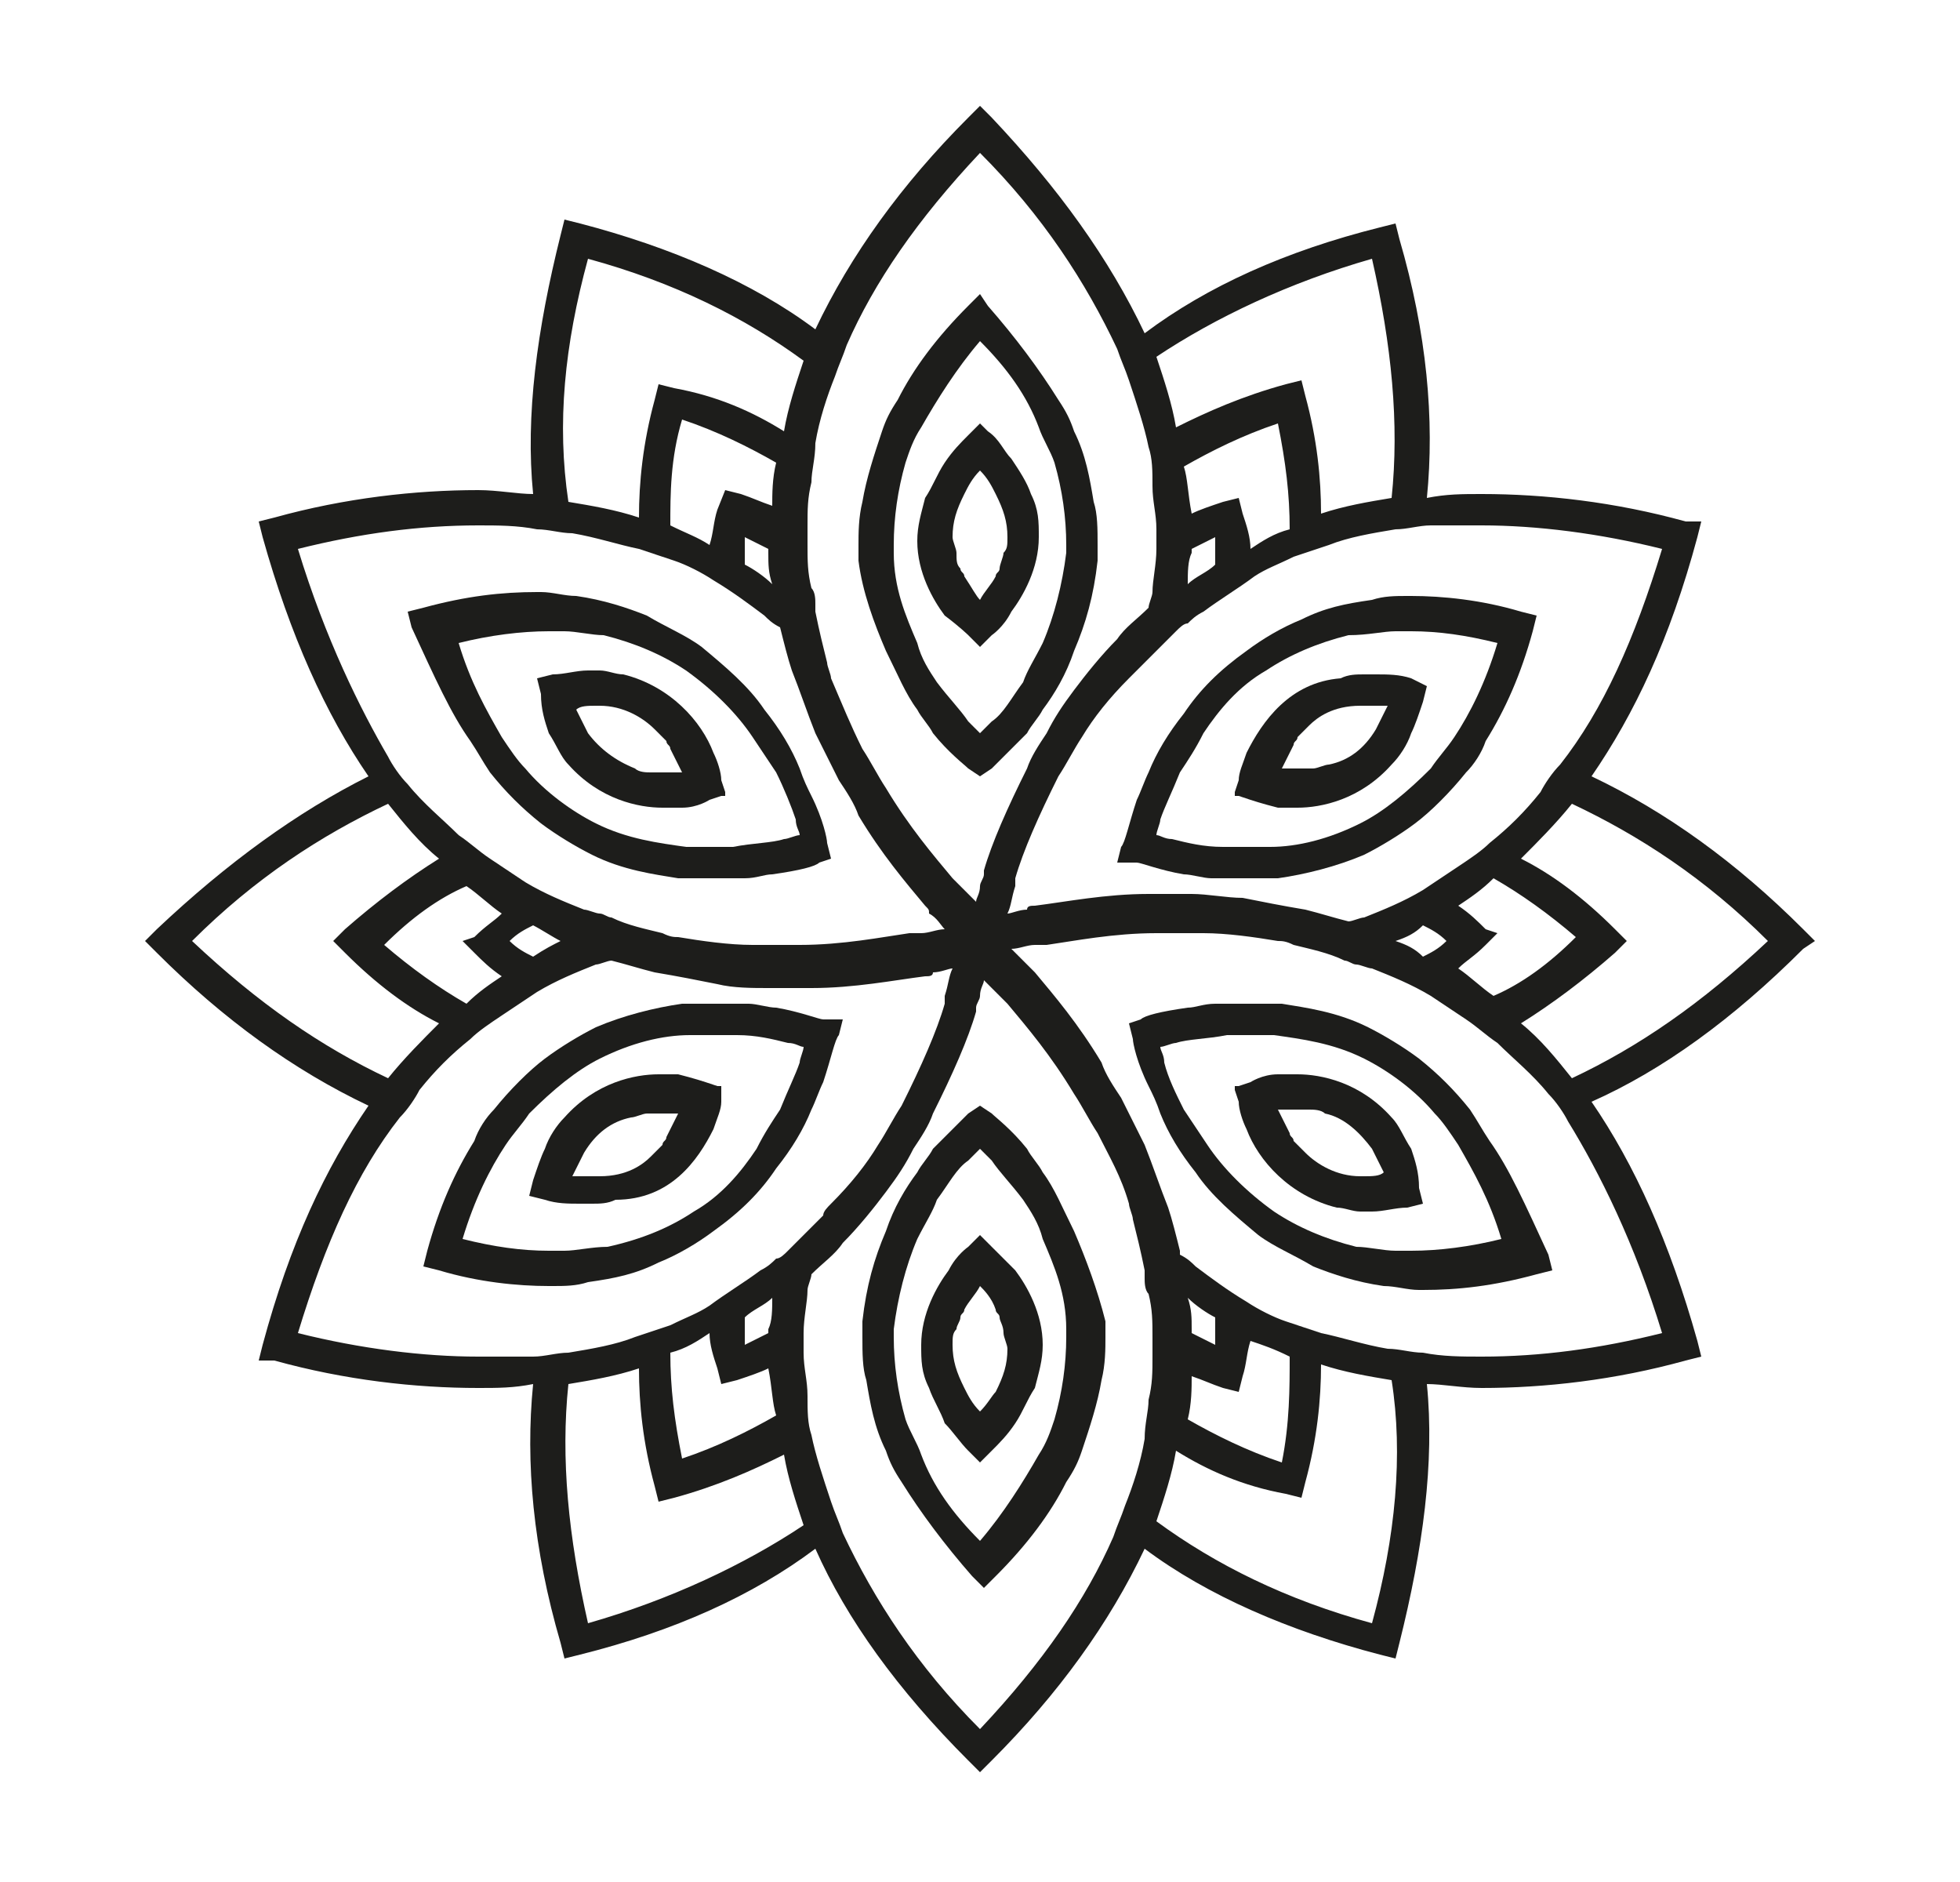 <svg id="Layer_1" xmlns="http://www.w3.org/2000/svg" viewBox="0 0 50 48"><style>.st0{clip-path:url(#SVGID_2_)}.st1{fill:#ededed}.st2{fill:none}.st3{clip-path:url(#SVGID_6_)}.st4{fill:#1d1d1b}.st5{fill:none;stroke:#ccb15c}</style><path class="st4" d="M23.5 10.9c.4-.7.9-1.5 1.5-2.2.7.7 1.2 1.4 1.5 2.2.1.3.3.6.4.9.2.7.3 1.4.3 2.1v.2c-.1.8-.3 1.6-.6 2.3-.2.4-.4.7-.5 1-.3.4-.5.8-.8 1l-.3.3-.3-.3c-.2-.3-.5-.6-.8-1-.2-.3-.4-.6-.5-1-.3-.7-.6-1.4-.6-2.3v-.2c0-.7.1-1.4.3-2.1.1-.3.2-.6.4-.9m-.9 5.7c.3.6.5 1.1.8 1.5.1.2.3.4.4.6.4.5.8.8.9.9l.3.2.3-.2.9-.9c.1-.2.3-.4.4-.6.3-.4.6-.9.8-1.5.3-.7.5-1.4.6-2.3v-.4c0-.4 0-.8-.1-1.1-.1-.6-.2-1.2-.5-1.8-.1-.3-.2-.5-.4-.8-.5-.8-1.1-1.6-1.8-2.4l-.2-.3-.3.3c-.8.8-1.4 1.6-1.8 2.4-.2.3-.3.5-.4.8-.2.6-.4 1.2-.5 1.8-.1.4-.1.8-.1 1.1v.4c.1.8.4 1.6.7 2.3m-8.6-.5h.4c.3 0 .7.1 1 .1.8.2 1.5.5 2.1.9.7.5 1.3 1.1 1.7 1.7l.6.9c.2.4.4.9.5 1.2 0 .2.1.3.1.4-.1 0-.3.1-.4.1-.3.1-.8.1-1.3.2h-1.2c-.7-.1-1.5-.2-2.3-.6-.6-.3-1.3-.8-1.8-1.4-.2-.2-.4-.5-.6-.8-.4-.7-.8-1.4-1.1-2.4.8-.2 1.6-.3 2.3-.3m-2 2.8c.2.3.3.5.5.8.4.5.8.9 1.3 1.3.4.3.9.6 1.3.8.8.4 1.6.5 2.2.6H19c.3 0 .5-.1.7-.1.7-.1 1.1-.2 1.2-.3l.3-.1-.1-.4c0-.1-.1-.6-.4-1.2-.1-.2-.2-.4-.3-.7-.2-.5-.5-1-.9-1.5-.4-.6-1-1.1-1.6-1.6-.4-.3-.9-.5-1.4-.8-.5-.2-1.1-.4-1.8-.5-.3 0-.6-.1-.9-.1h-.1c-.9 0-1.8.1-2.9.4l-.4.1.1.4c.6 1.3 1 2.2 1.5 2.9"/><path class="st4" d="M15.2 18h.1c.6 0 1.1.3 1.4.6l.3.3c0 .1.1.1.1.2l.3.6h-.8c-.1 0-.3 0-.4-.1-.5-.2-.9-.5-1.2-.9l-.3-.6c.1-.1.3-.1.5-.1m-1.2.7c.2.3.3.6.5.8.8.9 1.8 1.1 2.4 1.1h.5c.4 0 .7-.2.7-.2l.3-.1h.1v-.1l-.1-.3c0-.2-.1-.5-.2-.7-.3-.8-1.1-1.7-2.3-2-.2 0-.4-.1-.6-.1H15c-.3 0-.6.1-.9.1l-.4.1.1.4c0 .4.1.7.2 1m.4 13.2H14c-.7 0-1.4-.1-2.2-.3.3-1 .7-1.8 1.1-2.4.2-.3.4-.5.6-.8.6-.6 1.2-1.1 1.8-1.4.8-.4 1.6-.6 2.3-.6h1.2c.5 0 .9.1 1.3.2.2 0 .3.1.4.1 0 .1-.1.3-.1.4-.1.3-.3.7-.5 1.2-.2.3-.4.6-.6 1-.4.6-.9 1.2-1.6 1.6-.6.4-1.3.7-2.2.9-.4 0-.8.1-1.1.1m2.4.3c.5-.2 1-.5 1.4-.8.7-.5 1.2-1 1.6-1.6.4-.5.7-1 .9-1.5.1-.2.2-.5.3-.7.2-.6.3-1.1.4-1.2l.1-.4H21c-.1 0-.6-.2-1.2-.3-.2 0-.5-.1-.7-.1h-1.7c-.7.1-1.5.3-2.2.6-.4.2-.9.5-1.3.8-.4.3-.9.8-1.3 1.3-.2.2-.4.5-.5.8-.5.8-.9 1.7-1.2 2.8l-.1.4.4.1c1 .3 2 .4 2.8.4h.1c.3 0 .6 0 .9-.1.7-.1 1.2-.2 1.8-.5"/><path class="st4" d="M15.3 30h-.7l.3-.6c.3-.5.7-.8 1.2-.9.1 0 .3-.1.4-.1h.8l-.3.6c0 .1-.1.1-.1.2l-.3.3c-.2.2-.6.5-1.3.5m2.9-1.2c.1-.3.2-.5.2-.7v-.4h-.1l-.3-.1s-.3-.1-.7-.2h-.5c-.6 0-1.6.2-2.4 1.1-.2.2-.4.5-.5.8-.1.2-.2.5-.3.8l-.1.4.4.1c.3.1.6.1.9.1h.3c.2 0 .4 0 .6-.1 1.4 0 2.1-1 2.5-1.8m8.3 8.3c-.4.7-.9 1.5-1.5 2.2-.7-.7-1.2-1.4-1.5-2.2-.1-.3-.3-.6-.4-.9-.2-.7-.3-1.4-.3-2.1v-.2c.1-.8.3-1.6.6-2.3.2-.4.4-.7.5-1 .3-.4.5-.8.8-1l.3-.3.3.3c.2.3.5.6.8 1 .2.3.4.6.5 1 .3.7.6 1.4.6 2.3v.2c0 .7-.1 1.4-.3 2.1-.1.3-.2.6-.4.9m.9-5.7c-.3-.6-.5-1.1-.8-1.5-.1-.2-.3-.4-.4-.6-.4-.5-.8-.8-.9-.9l-.3-.2-.3.2-.9.9c-.1.2-.3.4-.4.6-.3.4-.6.9-.8 1.5-.3.7-.5 1.4-.6 2.3v.4c0 .4 0 .8.1 1.1.1.6.2 1.2.5 1.8.1.3.2.5.4.8.5.8 1.1 1.6 1.8 2.4l.3.3.3-.3c.8-.8 1.4-1.6 1.8-2.4.2-.3.3-.5.4-.8.2-.6.4-1.2.5-1.8.1-.4.1-.8.1-1.1v-.4c-.2-.8-.5-1.6-.8-2.3"/><path class="st4" d="M25 36c-.2-.2-.3-.4-.4-.6-.2-.4-.3-.7-.3-1.1 0-.2 0-.3.1-.4 0-.1.1-.2.1-.3 0-.1.1-.1.1-.2.1-.2.3-.4.4-.6.1.1.3.3.4.6 0 .1.1.1.1.2s.1.2.1.4c0 .1.1.3.1.4 0 .4-.1.7-.3 1.1-.1.1-.2.3-.4.5m.3-4.2l-.2-.2-.1-.1-.1.1-.2.2s-.3.2-.5.6c-.3.4-.7 1.1-.7 1.9 0 .4 0 .7.2 1.1.1.3.3.6.4.9.2.2.4.5.6.7l.3.3.3-.3c.2-.2.4-.4.6-.7.2-.3.3-.6.5-.9.1-.4.2-.7.2-1.1 0-.8-.4-1.5-.7-1.9l-.6-.6m10.7.1h-.4c-.3 0-.7-.1-1-.1-.8-.2-1.5-.5-2.1-.9-.7-.5-1.3-1.1-1.7-1.7l-.6-.9c-.2-.4-.4-.8-.5-1.2 0-.2-.1-.3-.1-.4.1 0 .3-.1.4-.1.3-.1.8-.1 1.3-.2h1.2c.7.1 1.5.2 2.3.6.6.3 1.3.8 1.8 1.4.2.2.4.5.6.8.4.7.8 1.4 1.1 2.4-.8.2-1.6.3-2.3.3m2-2.8c-.2-.3-.3-.5-.5-.8-.4-.5-.8-.9-1.3-1.3-.4-.3-.9-.6-1.3-.8-.8-.4-1.6-.5-2.2-.6H31c-.3 0-.5.1-.7.1-.7.1-1.1.2-1.2.3l-.3.1.1.4c0 .1.1.6.4 1.2.1.2.2.4.3.7.2.5.5 1 .9 1.5.4.6 1 1.1 1.6 1.6.4.3.9.5 1.4.8.5.2 1.1.4 1.8.5.3 0 .6.1.9.1h.1c.9 0 1.8-.1 2.9-.4l.4-.1-.1-.4c-.6-1.3-1-2.2-1.5-2.9"/><path class="st4" d="M34.8 30h-.1c-.6 0-1.1-.3-1.4-.6l-.3-.3c0-.1-.1-.1-.1-.2l-.3-.6h.8c.1 0 .3 0 .4.1.5.1.9.5 1.2.9l.3.6c-.1.1-.3.1-.5.1m1.2-.7c-.2-.3-.3-.6-.5-.8-.8-.9-1.8-1.1-2.4-1.1h-.5c-.4 0-.7.2-.7.2l-.3.1h-.1v.1l.1.3c0 .2.1.5.2.7.3.8 1.1 1.7 2.3 2 .2 0 .4.1.6.1h.3c.3 0 .6-.1.9-.1l.4-.1-.1-.4c0-.4-.1-.7-.2-1"/><path class="st4" d="M40.1 27.5c-.4-.5-.8-1-1.3-1.4.8-.5 1.6-1.1 2.4-1.8l.3-.3-.3-.3c-.8-.8-1.6-1.4-2.4-1.8.4-.4.9-.9 1.3-1.4 1.7.8 3.4 1.9 5 3.5-1.7 1.6-3.3 2.7-5 3.5m2.3 6.5c-1.6.4-3.1.6-4.6.6-.5 0-1 0-1.5-.1-.3 0-.6-.1-.9-.1-.6-.1-1.2-.3-1.7-.4l-.9-.3c-.3-.1-.7-.3-1-.5-.5-.3-.9-.6-1.3-.9-.1-.1-.2-.2-.4-.3v-.1c-.1-.4-.2-.8-.3-1.1-.2-.5-.4-1.1-.6-1.6l-.6-1.2c-.2-.3-.4-.6-.5-.9-.6-1-1.2-1.7-1.7-2.3l-.2-.2-.4-.4c.2 0 .4-.1.6-.1h.3c.7-.1 1.7-.3 2.8-.3h1.2c.6 0 1.3.1 1.9.2.1 0 .2 0 .4.1.4.1.9.2 1.3.4.1 0 .2.1.3.1.1 0 .3.1.4.1.5.2 1 .4 1.5.7l.9.6c.3.2.5.4.8.6.4.4.9.8 1.3 1.3.2.2.4.5.5.7.8 1.3 1.7 3.1 2.4 5.4M35 41.4c-2.2-.6-4-1.5-5.5-2.6.2-.6.4-1.2.5-1.8.8.5 1.7.9 2.8 1.1l.4.1.1-.4c.3-1.1.4-2.1.4-3 .6.2 1.2.3 1.8.4.3 1.9.1 4-.5 6.2m-2.1-6.8c0 .8 0 1.7-.2 2.7-.9-.3-1.7-.7-2.4-1.1.1-.4.1-.8.1-1.1.3.1.5.2.8.3l.4.1.1-.4c.1-.3.1-.6.2-.9.3.1.6.2 1 .4m-1.9-1v.7l-.6-.3v-.1c0-.3 0-.5-.1-.8.2.2.5.4.7.5m-6 10.5c-1.6-1.6-2.7-3.3-3.5-5-.1-.3-.2-.5-.3-.8-.2-.6-.4-1.2-.5-1.7-.1-.3-.1-.6-.1-1s-.1-.7-.1-1.1V34c0-.4.1-.8.1-1.1 0-.1.1-.3.1-.4.3-.3.6-.5.8-.8.4-.4.8-.9 1.1-1.3.3-.4.5-.7.7-1.1.2-.3.4-.6.5-.9.5-1 .9-1.9 1.1-2.6v-.1c0-.1.1-.2.1-.3 0-.2.1-.3.1-.4l.4.4.2.2c.5.6 1.1 1.3 1.7 2.3.2.3.4.7.6 1 .3.6.6 1.1.8 1.8 0 .1.1.3.1.4.1.4.2.8.3 1.3v.2c0 .1 0 .3.1.4.1.4.1.7.1 1.1v.5c0 .4 0 .7-.1 1.1 0 .3-.1.6-.1 1-.1.6-.3 1.2-.5 1.7-.1.3-.2.5-.3.8-.7 1.6-1.8 3.2-3.4 4.9m-10-2.7c-.5-2.2-.7-4.2-.5-6.1.6-.1 1.2-.2 1.8-.4 0 .9.1 1.9.4 3l.1.4.4-.1c1.1-.3 2-.7 2.8-1.1.1.6.3 1.2.5 1.8-1.5 1-3.4 1.9-5.5 2.5m4.6-7.5v.1l-.6.3v-.7c.2-.2.5-.3.7-.5 0 .3 0 .6-.1.8m.2 2.2c-.7.4-1.5.8-2.4 1.1-.2-1-.3-1.8-.3-2.7.4-.1.7-.3 1-.5 0 .3.1.6.2.9l.1.4.4-.1c.3-.1.6-.2.8-.3.1.5.1.9.2 1.2m-7.6-1.5c-1.4 0-3-.2-4.6-.6.7-2.3 1.5-4.1 2.6-5.5.2-.2.4-.5.5-.7.4-.5.8-.9 1.3-1.3.2-.2.5-.4.8-.6l.9-.6c.5-.3 1-.5 1.5-.7.1 0 .3-.1.4-.1.4.1.7.2 1.1.3.6.1 1.1.2 1.6.3.4.1.9.1 1.3.1h1.1c1.1 0 2.1-.2 2.9-.3.1 0 .2 0 .2-.1.2 0 .4-.1.5-.1-.1.2-.1.4-.2.7v.2c-.2.7-.6 1.6-1.1 2.6-.2.3-.4.7-.6 1-.3.5-.7 1-1.2 1.5-.1.1-.2.2-.2.3l-.9.9c-.1.1-.2.2-.3.2-.1.1-.2.2-.4.3-.4.3-.9.6-1.3.9-.3.2-.6.3-1 .5l-.9.3c-.5.2-1.1.3-1.7.4-.3 0-.6.1-.9.1h-1.4M4.9 24c1.6-1.6 3.3-2.7 5-3.5.4.5.8 1 1.3 1.4-.8.5-1.6 1.1-2.4 1.8l-.3.3.3.3c.8.8 1.6 1.4 2.4 1.8-.4.4-.9.9-1.3 1.4-1.7-.8-3.3-1.9-5-3.5m7.2.3c.2.2.4.4.7.6-.3.2-.6.4-.9.7-.7-.4-1.4-.9-2.1-1.5.7-.7 1.4-1.2 2.1-1.5.3.2.6.5.9.7-.2.2-.4.3-.7.6l-.3.1.3.3zm1.5.1c-.2-.1-.4-.2-.6-.4.2-.2.4-.3.6-.4.2.1.5.3.7.4-.2.1-.4.2-.7.4M7.6 14c1.6-.4 3.1-.6 4.6-.6.5 0 1 0 1.5.1.3 0 .6.1.9.1.6.1 1.2.3 1.7.4l.9.3c.3.1.7.3 1 .5.5.3.9.6 1.3.9.1.1.2.2.4.3.1.4.2.8.3 1.1.2.5.4 1.1.6 1.6l.6 1.2c.2.3.4.6.5.9.6 1 1.2 1.7 1.7 2.3.1.1.1.1.1.2.2.1.3.3.4.4-.2 0-.4.1-.6.1h-.3c-.7.1-1.7.3-2.8.3h-1.2c-.6 0-1.3-.1-1.9-.2-.1 0-.2 0-.4-.1-.4-.1-.9-.2-1.3-.4-.1 0-.2-.1-.3-.1-.1 0-.3-.1-.4-.1-.5-.2-1-.4-1.5-.7l-.9-.6c-.3-.2-.5-.4-.8-.6-.4-.4-.9-.8-1.3-1.3-.2-.2-.4-.5-.5-.7-.7-1.2-1.6-3-2.3-5.3M15 6.6c2.2.6 4 1.5 5.5 2.6-.2.6-.4 1.2-.5 1.8-.8-.5-1.7-.9-2.8-1.1l-.4-.1-.1.4c-.3 1.1-.4 2.1-.4 3-.6-.2-1.2-.3-1.8-.4-.3-2-.1-4 .5-6.2m2.1 6.8c0-.8 0-1.7.3-2.7.9.3 1.7.7 2.4 1.1-.1.4-.1.8-.1 1.1-.3-.1-.5-.2-.8-.3l-.4-.1-.2.5c-.1.3-.1.6-.2.9-.3-.2-.6-.3-1-.5m1.9 1v-.7l.6.3v.1c0 .3 0 .5.1.8-.2-.2-.5-.4-.7-.5m6-10.5c1.6 1.6 2.7 3.3 3.5 5 .1.3.2.5.3.8.2.6.4 1.2.5 1.7.1.3.1.6.1 1s.1.7.1 1.1v.5c0 .4-.1.8-.1 1.1 0 .1-.1.3-.1.4-.3.3-.6.5-.8.8-.4.4-.8.9-1.1 1.3-.3.4-.5.7-.7 1.1-.2.3-.4.6-.5.9-.5 1-.9 1.9-1.1 2.6v.1c0 .1-.1.2-.1.3 0 .2-.1.3-.1.4l-.4-.4-.2-.2c-.5-.6-1.1-1.3-1.7-2.3-.2-.3-.4-.7-.6-1-.3-.6-.5-1.1-.8-1.8 0-.1-.1-.3-.1-.4-.1-.4-.2-.8-.3-1.3v-.2c0-.1 0-.3-.1-.4-.1-.4-.1-.7-.1-1.1v-.5c0-.4 0-.7.1-1.1 0-.3.1-.6.1-1 .1-.6.3-1.2.5-1.7.1-.3.2-.5.3-.8.7-1.6 1.8-3.2 3.4-4.9m10 2.7c.5 2.2.7 4.2.5 6.1-.6.1-1.2.2-1.8.4 0-.9-.1-1.9-.4-3l-.1-.4-.4.1c-1.1.3-2 .7-2.8 1.1-.1-.6-.3-1.2-.5-1.8 1.5-1 3.4-1.9 5.5-2.5m-4.6 7.5V14l.6-.3v.7c-.2.2-.5.3-.7.5 0-.3 0-.6.1-.8m-.2-2.2c.7-.4 1.5-.8 2.4-1.1.2 1 .3 1.8.3 2.7-.4.1-.7.3-1 .5 0-.3-.1-.6-.2-.9l-.1-.4-.4.1c-.3.1-.6.2-.8.3-.1-.5-.1-.9-.2-1.2m7.7 11.8c-.2-.2-.4-.4-.7-.6.3-.2.6-.4.9-.7.7.4 1.4.9 2.1 1.5-.7.7-1.4 1.2-2.1 1.5-.3-.2-.6-.5-.9-.7.2-.2.4-.3.7-.6l.3-.3-.3-.1zm-2.3.3c.3-.1.5-.2.7-.4.2.1.4.2.6.4-.2.2-.4.3-.6.4-.2-.2-.4-.3-.7-.4m2.2-10.6c1.4 0 3 .2 4.6.6-.7 2.3-1.5 4.1-2.6 5.5-.2.2-.4.5-.5.7-.4.5-.8.9-1.3 1.3-.2.2-.5.4-.8.6l-.9.6c-.5.3-1 .5-1.5.7-.1 0-.3.1-.4.1-.4-.1-.7-.2-1.1-.3-.6-.1-1.1-.2-1.6-.3-.4 0-.9-.1-1.3-.1h-1.1c-1.1 0-2.1.2-2.9.3-.1 0-.2 0-.2.1-.2 0-.4.1-.5.1.1-.2.1-.4.2-.7v-.2c.2-.7.6-1.6 1.1-2.6.2-.3.4-.7.6-1 .3-.5.7-1 1.2-1.5l.3-.3.9-.9c.1-.1.2-.2.3-.2.1-.1.2-.2.4-.3.4-.3.9-.6 1.3-.9.3-.2.6-.3 1-.5l.9-.3c.5-.2 1.1-.3 1.7-.4.3 0 .6-.1.9-.1h1.3M46.3 24l-.3-.3c-1.7-1.7-3.5-3-5.4-3.9 1.1-1.6 2-3.5 2.7-6.1l.1-.4H43c-1.8-.5-3.6-.7-5.2-.7-.5 0-.9 0-1.4.1.2-2 0-4.2-.7-6.6l-.1-.4-.4.1c-2.4.6-4.4 1.5-6 2.7-.9-1.9-2.2-3.7-3.9-5.5l-.3-.3-.3.3c-1.7 1.7-3 3.5-3.9 5.4-1.6-1.2-3.7-2.1-6-2.7l-.4-.1-.1.4c-.6 2.4-.9 4.6-.7 6.6-.4 0-.9-.1-1.4-.1-1.6 0-3.4.2-5.2.7l-.4.1.1.4c.7 2.5 1.6 4.5 2.7 6.1-1.8.9-3.6 2.2-5.4 3.9l-.3.3.3.3c1.7 1.7 3.5 3 5.4 3.9-1.1 1.6-2 3.5-2.7 6.1l-.1.4H7c1.8.5 3.6.7 5.2.7.5 0 .9 0 1.4-.1-.2 2 0 4.2.7 6.6l.1.4.4-.1c2.4-.6 4.4-1.5 6-2.7.8 1.8 2.1 3.6 3.9 5.4l.3.3.3-.3c1.7-1.7 3-3.5 3.9-5.4 1.6 1.2 3.7 2.1 6 2.7l.4.1.1-.4c.6-2.4.9-4.6.7-6.6.4 0 .9.1 1.4.1 1.6 0 3.4-.2 5.2-.7l.4-.1-.1-.4c-.7-2.5-1.6-4.5-2.7-6.1 1.8-.8 3.6-2.1 5.4-3.9l.3-.2z"/><path class="st4" d="M35.6 16.1h.4c.7 0 1.4.1 2.2.3-.3 1-.7 1.8-1.1 2.4-.2.3-.4.5-.6.8-.6.6-1.2 1.1-1.8 1.4-.8.4-1.6.6-2.3.6h-1.2c-.5 0-.9-.1-1.3-.2-.2 0-.3-.1-.4-.1 0-.1.1-.3.1-.4.1-.3.3-.7.5-1.2.2-.3.4-.6.6-1 .4-.6.9-1.2 1.6-1.6.6-.4 1.3-.7 2.1-.9.5 0 .9-.1 1.2-.1m-2.4-.3c-.5.2-1 .5-1.4.8-.7.5-1.2 1-1.6 1.6-.4.5-.7 1-.9 1.5-.1.2-.2.5-.3.7-.2.6-.3 1.1-.4 1.2l-.1.4h.5c.1 0 .6.2 1.2.3.2 0 .5.1.7.1h1.7c.7-.1 1.5-.3 2.2-.6.4-.2.9-.5 1.3-.8.4-.3.9-.8 1.3-1.3.2-.2.4-.5.5-.8.5-.8.9-1.7 1.2-2.8l.1-.4-.4-.1c-1-.3-2-.4-2.8-.4h-.1c-.3 0-.6 0-.9.1-.7.1-1.2.2-1.8.5"/><path class="st4" d="M34.7 18h.7l-.3.6c-.3.5-.7.8-1.2.9-.1 0-.3.1-.4.1h-.8l.3-.6c0-.1.1-.1.1-.2l.3-.3c.2-.2.6-.5 1.3-.5m-2.9 1.2c-.1.3-.2.5-.2.7l-.1.3v.1h.1l.3.1s.3.1.7.2h.5c.6 0 1.6-.2 2.4-1.1.2-.2.4-.5.5-.8.1-.2.2-.5.3-.8l.1-.4-.4-.2c-.3-.1-.6-.1-.9-.1h-.3c-.2 0-.4 0-.6.1-1.3.1-2 1.1-2.4 1.9M25 12c.2.2.3.4.4.6.2.4.3.7.3 1.1 0 .2 0 .3-.1.4 0 .1-.1.3-.1.4 0 .1-.1.1-.1.2-.1.2-.3.4-.4.6-.1-.1-.2-.3-.4-.6 0-.1-.1-.1-.1-.2-.1-.1-.1-.2-.1-.4 0-.1-.1-.3-.1-.4 0-.4.1-.7.3-1.1.1-.2.2-.4.4-.6m-.3 4.2l.2.2.1.1.1-.1.2-.2s.3-.2.5-.6c.3-.4.7-1.1.7-1.9 0-.4 0-.7-.2-1.1-.1-.3-.3-.6-.5-.9-.2-.2-.3-.5-.6-.7l-.2-.2-.3.3c-.2.2-.4.4-.6.7-.2.3-.3.6-.5.9-.1.4-.2.7-.2 1.1 0 .8.4 1.5.7 1.9.4.3.6.5.6.5"/></svg>